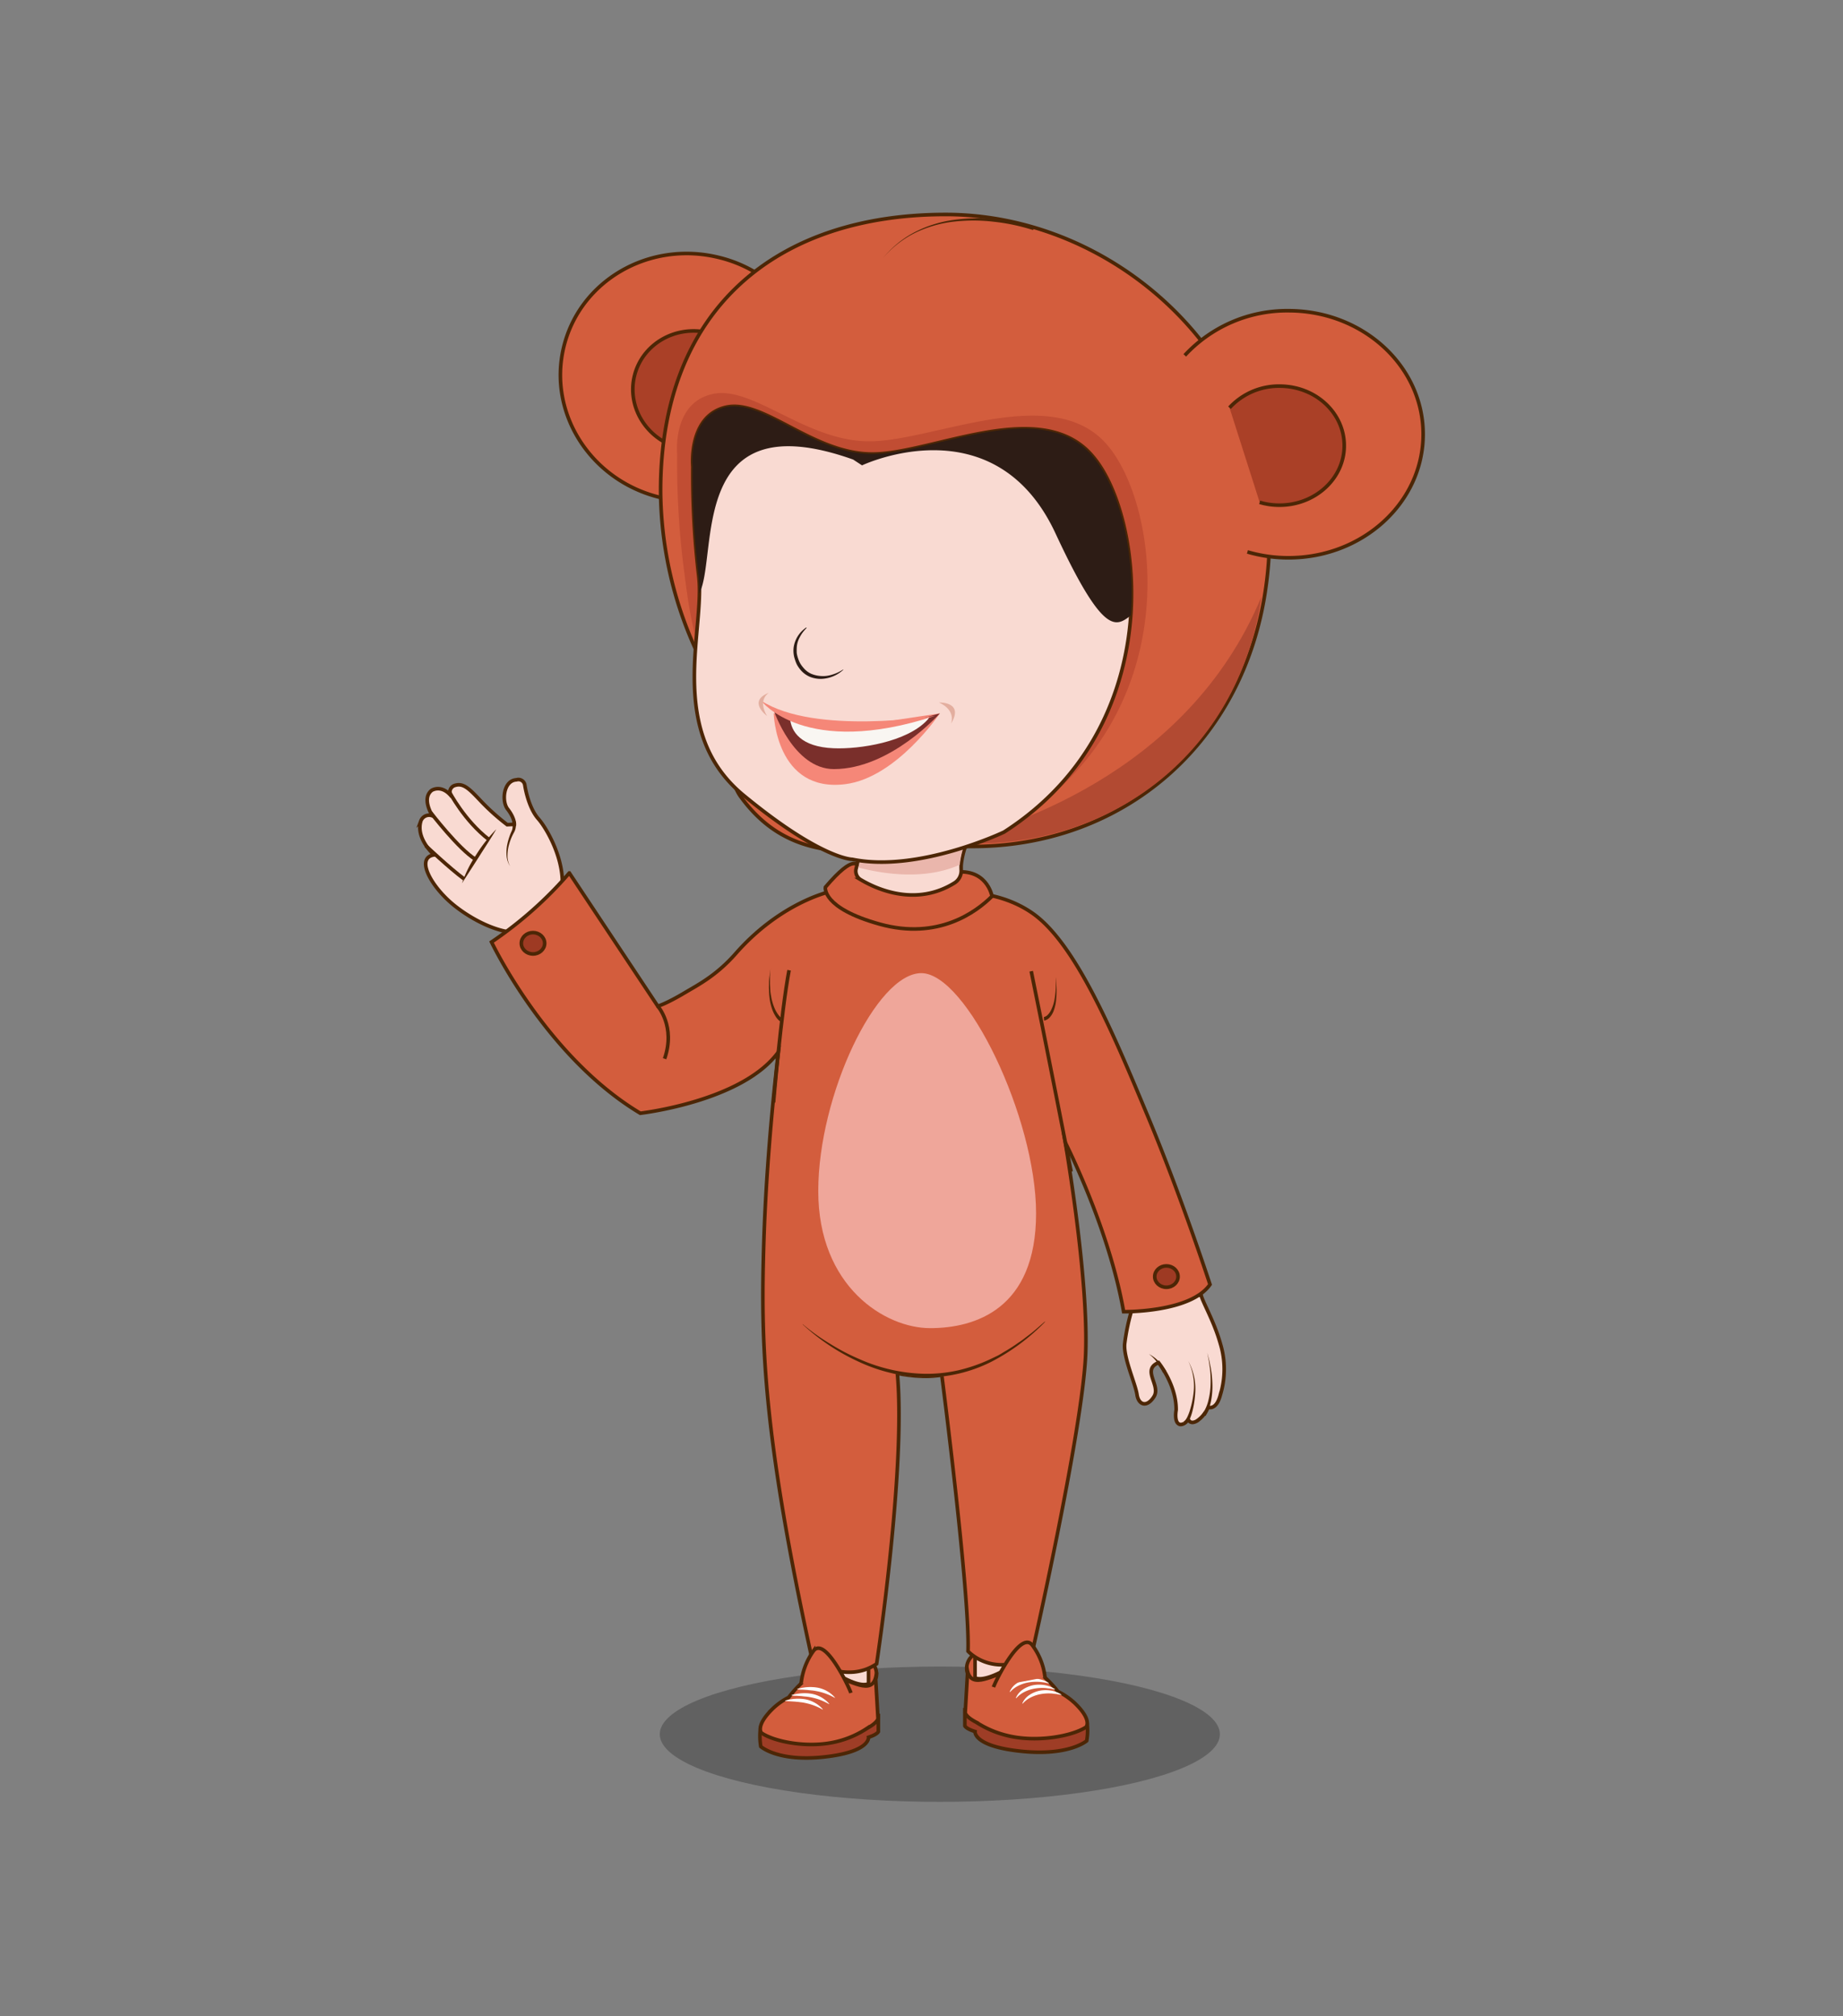 <svg id="Layer_1" data-name="Layer 1" xmlns="http://www.w3.org/2000/svg" viewBox="0 0 512 560"><rect x="0" y="0" width="512" height="560" fill="#808080" stroke="none"/><defs><style>.cls-1,.cls-2{fill:#f9dad2;}.cls-1,.cls-19,.cls-5,.cls-6,.cls-9{stroke:#4c2606;stroke-miterlimit:10;}.cls-3{fill:#4c2606;}.cls-4{fill:#323232;opacity:0.4;}.cls-5{fill:#9e3d26;}.cls-17,.cls-6{fill:#d35d3d;}.cls-7{fill:#fff;}.cls-8{fill:#eab6ac;}.cls-9{fill:#aa4027;}.cls-10{fill:#b24a32;}.cls-11{fill:#c14d33;}.cls-12{fill:#2d1c15;}.cls-13{fill:#f58778;}.cls-14{fill:#7a2f2b;}.cls-15{fill:#f9f6f2;}.cls-16{fill:#e3ae9f;}.cls-18{fill:#efa69a;}.cls-19{fill:#9e3a23;}</style></defs><path class="cls-1" d="M145.79,218s.85,6.14,3.78,9.44,11,17.46,3.68,27.18-22.08,1.22-27.93-3.87-9.82-12.55-4.72-13.31c0,0-5.19-4.53-3.68-9.43a2.44,2.44,0,0,1,3.21-1.42s-3.12-4.81-.19-7.08c0,0,2.55-1.69,5.28,1.42a1.93,1.93,0,0,1,1.32-2.83c2.36-.66,4.06,1.23,7.36,4.72a61.92,61.92,0,0,0,7,6.23l2-.1s.09-1.71-1.89-4.25c-1.7-2.17-1.13-7.92,2.45-8.11A1.8,1.8,0,0,1,145.79,218Z"/><path class="cls-2" d="M142.77,228.24a4.3,4.3,0,0,1-.28,2.74c-.66,1.22-2.83,6.32-.75,9.62"/><path class="cls-3" d="M143.26,228.12a5.27,5.27,0,0,1,0,1.77,3.77,3.77,0,0,1-.25.87,3.86,3.86,0,0,1-.2.41l-.18.33a15.09,15.09,0,0,0-1.17,2.92,11.4,11.4,0,0,0-.48,3.12,6.1,6.1,0,0,0,.74,3.06,6.2,6.2,0,0,1-1-3,11.45,11.45,0,0,1,.24-3.25,17.36,17.36,0,0,1,1-3.12l.17-.38a1.89,1.89,0,0,0,.13-.33,3.13,3.13,0,0,0,.14-.69,4.46,4.46,0,0,0-.12-1.42Z"/><path class="cls-2" d="M137.87,230.32a90.3,90.3,0,0,0-9.53,15"/><path class="cls-3" d="M137.87,230.32c-1.51,2.58-3.14,5-4.73,7.53l-4.8,7.47a34.35,34.35,0,0,1,4-8A41.71,41.71,0,0,1,137.87,230.32Z"/><path class="cls-1" d="M124.85,219.94s4.15,8,10.94,13.21"/><path class="cls-1" d="M119.66,225.69s7.73,10.1,12.45,13"/><path class="cls-1" d="M118.24,234.85s6.79,6.41,10.66,9.24"/><path class="cls-1" d="M333.69,359.77s-7.71-.79-19.45,4.64a58,58,0,0,0-1.8,8.84c-.35,3.83,3,11.1,3.43,14.07s2.8,3.67,4.73.55-3.55-7.43,1.25-9.41c0,0,5,6.21,4.89,13.17,0,0-.69,3.68,1.13,4,0,0,1.24.19,2.23-1.46,0,0,.45,1.65,2.46.46a8.58,8.58,0,0,0,3.05-3.78s2.26,1,3.41-3.43a24.27,24.27,0,0,0,0-14.26C337.32,367.07,334.15,361.7,333.69,359.77Z"/><path class="cls-2" d="M328.86,395.22s1.33.21,2.44-5.07.51-8.75-1.2-12.15"/><path class="cls-3" d="M328.94,394.72c-.16,0-.05,0,0,0l.14-.09a2,2,0,0,0,.31-.33,4.72,4.72,0,0,0,.53-.91,13.22,13.22,0,0,0,.76-2.08,26.88,26.88,0,0,0,.9-4.44A15.79,15.79,0,0,0,330.1,378a16.35,16.35,0,0,1,1.62,4.29,16.59,16.59,0,0,1,.32,4.61,27.07,27.07,0,0,1-.66,4.57,14.65,14.65,0,0,1-.69,2.26,5.17,5.17,0,0,1-.57,1.09,2.63,2.63,0,0,1-.44.53,1.74,1.74,0,0,1-.33.23,1,1,0,0,1-.57.13Z"/><path class="cls-2" d="M334.47,393s4.06-5.16.9-17.29"/><path class="cls-3" d="M334.08,392.66a11.43,11.43,0,0,0,1.66-3.87,20.32,20.32,0,0,0,.57-4.33,29.58,29.58,0,0,0-.18-4.41l-.32-2.2-.44-2.17.57,2.15.44,2.18a31.48,31.48,0,0,1,.43,4.45,21.24,21.24,0,0,1-.34,4.49,15.54,15.54,0,0,1-.59,2.2,8.6,8.6,0,0,1-1,2.13Z"/><path class="cls-3" d="M323.07,381.26a16,16,0,0,0-1.6-2.84,9.55,9.55,0,0,0-2.31-2.35,9.83,9.83,0,0,1,2.69,2,16.53,16.53,0,0,1,2.11,2.71Z"/><ellipse class="cls-4" cx="261.09" cy="481.66" rx="77.8" ry="18.79"/><path class="cls-5" d="M302,478.41a17.25,17.25,0,0,1-.1,5.08s-4.89,4.31-18.26,2.9-12.76-5.47-12.76-5.47-2.33-.68-2.83-1.56v-4.45Z"/><path class="cls-6" d="M268.15,475.65s0,1.1,3.06,2.69a27.89,27.89,0,0,0,8.43,3.65c8.1,2.07,18.11.27,22.06-2.3,0,0,1.87-1.84-3.06-6.61a19.15,19.15,0,0,0-4.73-3.27,31.4,31.4,0,0,0-6.71-6.37l-2.39-1.75-13.93-2.33a4.57,4.57,0,0,0-2.1,5.39Z"/><path class="cls-6" d="M287.52,463.77s-1.44-1.39-7.1.24-11.25,5.56-11.84-1.14"/><path class="cls-1" d="M270.88,459.36V466s1.58,1.23,7.11-1.55c0,0,4.27-1.92,7.23-.94l-.28-4.24-14.12-.13"/><path class="cls-7" d="M280.5,469.89a5.24,5.24,0,0,1,2-2.38,7.73,7.73,0,0,1,2.91-1.19,9,9,0,0,1,3.11,0,10.43,10.43,0,0,1,1.48.41,8.84,8.84,0,0,1,1.37.7l0,.1-1.42-.28c-.48-.05-1-.13-1.44-.14a12.58,12.58,0,0,0-2.88.18,10.08,10.08,0,0,0-2.73.91,7.48,7.48,0,0,0-2.28,1.74Z"/><path class="cls-7" d="M282.21,471.6a5.24,5.24,0,0,1,2-2.38,8.12,8.12,0,0,1,2.92-1.19,9,9,0,0,1,3.1,0,10.43,10.43,0,0,1,1.48.41,8.84,8.84,0,0,1,1.37.7l0,.1-1.42-.28c-.48,0-1-.13-1.44-.14a12.58,12.58,0,0,0-2.88.18,10.08,10.08,0,0,0-2.73.91,7.48,7.48,0,0,0-2.28,1.74Z"/><path class="cls-7" d="M284,473.13a5.24,5.24,0,0,1,2-2.38,8.12,8.12,0,0,1,2.92-1.19,8.72,8.72,0,0,1,3.1,0,7.38,7.38,0,0,1,2.85,1.1l0,.1-1.43-.28c-.48,0-1-.13-1.44-.14a12.61,12.61,0,0,0-2.88.18,10.08,10.08,0,0,0-2.73.91,7.48,7.48,0,0,0-2.28,1.74Z"/><path class="cls-5" d="M211.25,480a17.64,17.64,0,0,0,.1,5.08s4.71,4.31,17.61,2.9,12.32-5.47,12.32-5.47,2.25-.68,2.73-1.55v-4.45Z"/><path class="cls-6" d="M243.91,477.27s0,1.1-2.95,2.7a26.56,26.56,0,0,1-8.13,3.64c-7.82,2.07-17.48.27-21.29-2.3,0,0-1.81-1.83,3-6.61a18.53,18.53,0,0,1,4.57-3.27,30.62,30.62,0,0,1,6.48-6.37l2.3-1.75L241.28,461a4.63,4.63,0,0,1,2,5.39Z"/><path class="cls-6" d="M225.22,465.39s1.4-1.39,6.85.24,10.86,5.56,11.43-1.14"/><path class="cls-1" d="M241.28,461v6.61s-1.52,1.23-6.86-1.55c0,0-4.12-1.92-7-.94l.27-4.24,13.63-.12"/><path class="cls-7" d="M231.92,471.57a15.95,15.95,0,0,0-5-1.86c-.43-.08-.85-.16-1.28-.2s-.87-.07-1.32-.14l-1.37-.09c-.47,0-.94,0-1.45-.12l0-.1,1.38-.3c.47-.06.94-.15,1.41-.17a11.75,11.75,0,0,1,2.84.14,8.48,8.48,0,0,1,4.85,2.78Z"/><path class="cls-7" d="M230.27,473.28a17.3,17.3,0,0,0-2.49-1.17,16.81,16.81,0,0,0-2.47-.69c-.43-.08-.85-.16-1.28-.2s-.87-.07-1.32-.14l-1.37-.09c-.47,0-.94,0-1.45-.12l0-.1,1.38-.3c.47-.06.94-.15,1.41-.17a11.75,11.75,0,0,1,2.84.14,8.53,8.53,0,0,1,4.85,2.78Z"/><path class="cls-7" d="M228.53,474.81a16.38,16.38,0,0,0-5-1.86,11,11,0,0,0-1.28-.19c-.43-.09-.87-.08-1.32-.15l-1.37-.09a12.15,12.15,0,0,1-1.44-.12l0-.1,1.38-.3c.47-.06.94-.15,1.41-.17a11.75,11.75,0,0,1,2.84.14,8.53,8.53,0,0,1,4.85,2.78Z"/><path class="cls-6" d="M232.18,247.31l-.68.11c-2.6.52-15.37,4.06-27.14,17.45-5.43,6.17-10.59,8.74-14.05,10.81-5.34,3.18-7.57,3.78-7.57,3.78l-24.58-37a109.9,109.9,0,0,1-21.61,19.18s15.12,31.88,41.33,47.55c0,0,28.37-3.24,38.36-17,0,0-3.24,26.2-4.05,52.95s-.54,52.14,13.51,116.17c0,0,9.45,6.48,17.83.81,0,0,8.19-53.95,5.76-80.69,0,0,6.75,1.53,12.34.45,0,0,7.83,60.78,7.29,76.72,0,0,6.49,7.3,17.56,1.62,0,0,14.32-62.94,15.13-84.28s-5.67-58.63-5.67-58.63,12.15,23.78,16.21,47c0,0,18.64.27,24-7.56,0,0-7.83-24.05-17.29-46.74s-20-48.09-32.15-56.46-27.55-5.14-27.55-5.14"/><path class="cls-6" d="M238.3,240.65s-.72-4-9,5.76c0,0-1.08,5.77,15.13,10.27s26.83-3.42,31.16-7.75c0,0-1.44-8.46-11.53-6.48S238.3,240.65,238.3,240.65Z"/><path class="cls-1" d="M269.82,231.46a22.92,22.92,0,0,0-2.78,8.71,12,12,0,0,0,0,1.55,4,4,0,0,1-1.88,3.51c-10.77,6.7-21.69,1.69-26.07-.92a2.76,2.76,0,0,1-1.19-3.26l0-.1c.83-2.55.24-3.72.24-3.72S274,223.54,269.82,231.46Z"/><path class="cls-8" d="M269.32,231.46a23.53,23.53,0,0,0-2.69,8.71c-9.93,4.48-21.83,2.44-28.15.78.8-2.55.23-3.72.23-3.72S273.32,223.54,269.32,231.46Z"/><path class="cls-6" d="M223.44,90a36.43,36.43,0,0,0-23.91-18.54c-19.25-4.65-38.46,6.5-42.92,24.93s7.55,37.12,26.8,41.77a37.27,37.27,0,0,0,11,1"/><path class="cls-9" d="M208.45,101.36a17.54,17.54,0,0,0-11.52-8.94c-9.28-2.24-18.53,3.14-20.68,12s3.64,17.89,12.91,20.13a17.81,17.81,0,0,0,5.3.47"/><path class="cls-6" d="M352.67,149a101.13,101.13,0,0,1-1,14.1c-6,43.27-39.52,72-81.52,72-3.13,0-6.23.12-9.29.3-1.81.1-3.59.23-5.36.35h-.22c-19.54,1.4-36.77,3.17-49.61-14.62-4.34-6-9.35-34-12.47-40.92a107.55,107.55,0,0,1-9.68-43.91c0-51,32.75-76.73,79.16-76.73S352.67,98,352.67,149Z"/><path class="cls-10" d="M255.53,235.72l.19.46-.58.06.17-.51.11-.3Z"/><path class="cls-10" d="M350.42,165.77c-5.86,41.18-38.69,68.52-79.8,68.52-3.07,0-6.11.11-9.1.28C278.56,230.52,329.71,215.57,350.42,165.77Z"/><path class="cls-11" d="M188.12,126.13s-1.45-14.23,9.85-16.7,26.07,13.42,44,13.14,50.4-16.42,65.47.82,22.59,75.83-26.66,105.67c0,0-25.49,11.49-45.19,7.66,0,0,4-6.82-19.18-24.89s-24.56-40-26.59-55A232.5,232.5,0,0,1,188.12,126.13Z"/><path class="cls-1" d="M314.14,170.94c-1.5,21.17-11,44.62-35.22,60.16,0,0-23.78,11.35-42.15,7.57,0,0-8.64,0-30.26-17.83-19.36-16-12.47-40.43-12.2-56a35.11,35.11,0,0,0-.22-5,242.06,242.06,0,0,1-1.62-30.26s-1.35-14.05,9.18-16.47,24.31,13.23,41.07,13,47-16.22,61,.81C310.4,134.86,315.47,152,314.14,170.94Z"/><path class="cls-12" d="M314.14,170.94c-4.18,3.23-7.65,5.72-20.9-22.77-16.93-36.42-53.76-18.92-53.76-18.92L237,127.63c-46.28-16.45-37.33,26.74-42.73,37.19a35.11,35.11,0,0,0-.22-5,242.06,242.06,0,0,1-1.62-30.26s-1.35-14.05,9.18-16.47,24.31,13.23,41.07,13,47-16.22,61,.81C310.4,134.86,315.47,152,314.14,170.94Z"/><path class="cls-12" d="M224.1,174.41a9.81,9.81,0,0,0-1.92,2.57,6.71,6.71,0,0,0-.84,2.91,14.54,14.54,0,0,0,0,1.48,8.41,8.41,0,0,0,.36,1.46,8.28,8.28,0,0,0,.58,1.37,7.78,7.78,0,0,0,.85,1.19,6,6,0,0,0,2.26,1.76,8.31,8.31,0,0,0,2.9.62,8.2,8.2,0,0,0,3-.43,11,11,0,0,0,2.92-1.39l.07.07a9.46,9.46,0,0,1-6,2.53,8.07,8.07,0,0,1-3.26-.56,7,7,0,0,1-2.68-2,9.32,9.32,0,0,1-.94-1.38,9.84,9.84,0,0,1-.6-1.56,7.38,7.38,0,0,1-.31-3.3,8,8,0,0,1,3.48-5.46Z"/><path class="cls-13" d="M261.1,198.13s-12,17.87-26.25,19.66c-19.37,2.44-19.91-19.68-19.91-19.68l19.77,4Z"/><path class="cls-14" d="M261.1,198.13s-13.7,15.47-29.44,15.48c-11.26,0-16.75-16.42-16.75-16.42S233.14,206.49,261.1,198.13Z"/><path class="cls-15" d="M219.44,199.21h0c.25,4.13,3.17,8.23,12.12,8.61,7.29.31,20.36-1.74,26-7.79,1.64-1.75-1.34-.23-1.34-.23s-26.49,4.4-35.63-.39"/><path class="cls-13" d="M259.78,198.82s-33.34,5.46-48.33-4.21C211.45,194.61,223.51,210.74,259.78,198.82Z"/><path class="cls-16" d="M260.86,195.11s7.13-.28,3.32,5.92C264.18,201,265.83,197.41,260.86,195.11Z"/><path class="cls-16" d="M213.61,192.41s-3.26,1.84-.53,6.44C213.08,198.85,207.51,194.76,213.61,192.41Z"/><path class="cls-6" d="M329.14,98.7a38.76,38.76,0,0,1,28.8-12.4c20.66,0,37.42,15.36,37.42,34.31s-16.76,34.31-37.42,34.31a40.22,40.22,0,0,1-11.4-1.63"/><path class="cls-9" d="M341.57,113.24a18.66,18.66,0,0,1,13.87-6c10,0,18,7.41,18,16.54s-8.07,16.53-18,16.53a19.08,19.08,0,0,1-5.49-.79"/><path class="cls-6" d="M297.56,325.39s-7.57-38.63-11.08-55.65"/><path class="cls-6" d="M214.89,306.21s2.16-25.4,4.32-36.74"/><path class="cls-6" d="M182.74,279.46s5,5.58,1.89,14.59"/><path class="cls-17" d="M223,367.8s33.5,33.5,67.35-.72"/><path class="cls-3" d="M223,367.77a55.54,55.54,0,0,0,7.65,5.48,59.25,59.25,0,0,0,8.29,4.31,46.88,46.88,0,0,0,18,4,40,40,0,0,0,9.18-.95,44.81,44.81,0,0,0,8.75-3l2.1-1c.7-.33,1.35-.77,2-1.15a45.25,45.25,0,0,0,3.93-2.53,21.43,21.43,0,0,0,1.91-1.37l1.87-1.42c1.22-1,2.38-2.06,3.58-3.08l.07.07a57.66,57.66,0,0,1-15.15,11.2A40.65,40.65,0,0,1,257,382.57a46.22,46.22,0,0,1-18.31-4.3A58.74,58.74,0,0,1,223,367.84Z"/><path class="cls-18" d="M287.83,337c0,26.56-16.91,31.88-29.44,31.88s-31.07-11.53-31.07-38.09,16.1-60.51,28.63-60.51S287.83,310.45,287.83,337Z"/><ellipse class="cls-19" cx="324.03" cy="354.56" rx="3.24" ry="2.97"/><ellipse class="cls-19" cx="148.07" cy="261.99" rx="3.24" ry="2.97"/><path class="cls-17" d="M290,283s4.06-.27,3.25-11.61"/><path class="cls-3" d="M290,282.47a2,2,0,0,0,1.07-.61,4.77,4.77,0,0,0,.86-1.19,10.86,10.86,0,0,0,1-2.95,23.88,23.88,0,0,0,.36-3.16c.06-1.06,0-2.13,0-3.2.09,1.06.2,2.13.22,3.2a23.4,23.4,0,0,1-.12,3.24,11.76,11.76,0,0,1-.77,3.2,5.69,5.69,0,0,1-.91,1.47,2.89,2.89,0,0,1-1.63,1Z"/><path class="cls-17" d="M217,283.24s-4.33-2.7-2.88-14.05"/><path class="cls-3" d="M216.7,283.67a5.24,5.24,0,0,1-1.34-1.56,9.31,9.31,0,0,1-.83-1.75,15,15,0,0,1-.8-3.71c-.08-.62-.07-1.25-.11-1.88s0-1.25,0-1.87.09-1.24.16-1.86l.25-1.85-.13,1.86c0,.62,0,1.24,0,1.86s.05,1.23.08,1.85.1,1.22.23,1.82a13.92,13.92,0,0,0,1,3.5,8.65,8.65,0,0,0,.86,1.55,4.65,4.65,0,0,0,1.14,1.19Z"/><path class="cls-6" d="M276,468.57c.54-1.62,7.56-15.94,10.8-11.62a18.23,18.23,0,0,1,3.51,8.92"/><path class="cls-6" d="M236.39,470.19c-.52-1.62-7.3-15.94-10.43-11.62a18.76,18.76,0,0,0-3.39,8.92"/><path class="cls-17" d="M287.11,63.43s-27.37-9.37-41.78,8.28"/><path class="cls-3" d="M287,63.9A55.22,55.22,0,0,0,276,61.58a47.68,47.68,0,0,0-11.2,0,33.29,33.29,0,0,0-10.72,3.16,27.78,27.78,0,0,0-8.77,6.95A27.92,27.92,0,0,1,254,64.54a33.62,33.62,0,0,1,10.76-3.44,48.89,48.89,0,0,1,11.34-.26A55.54,55.54,0,0,1,287.27,63Z"/></svg>